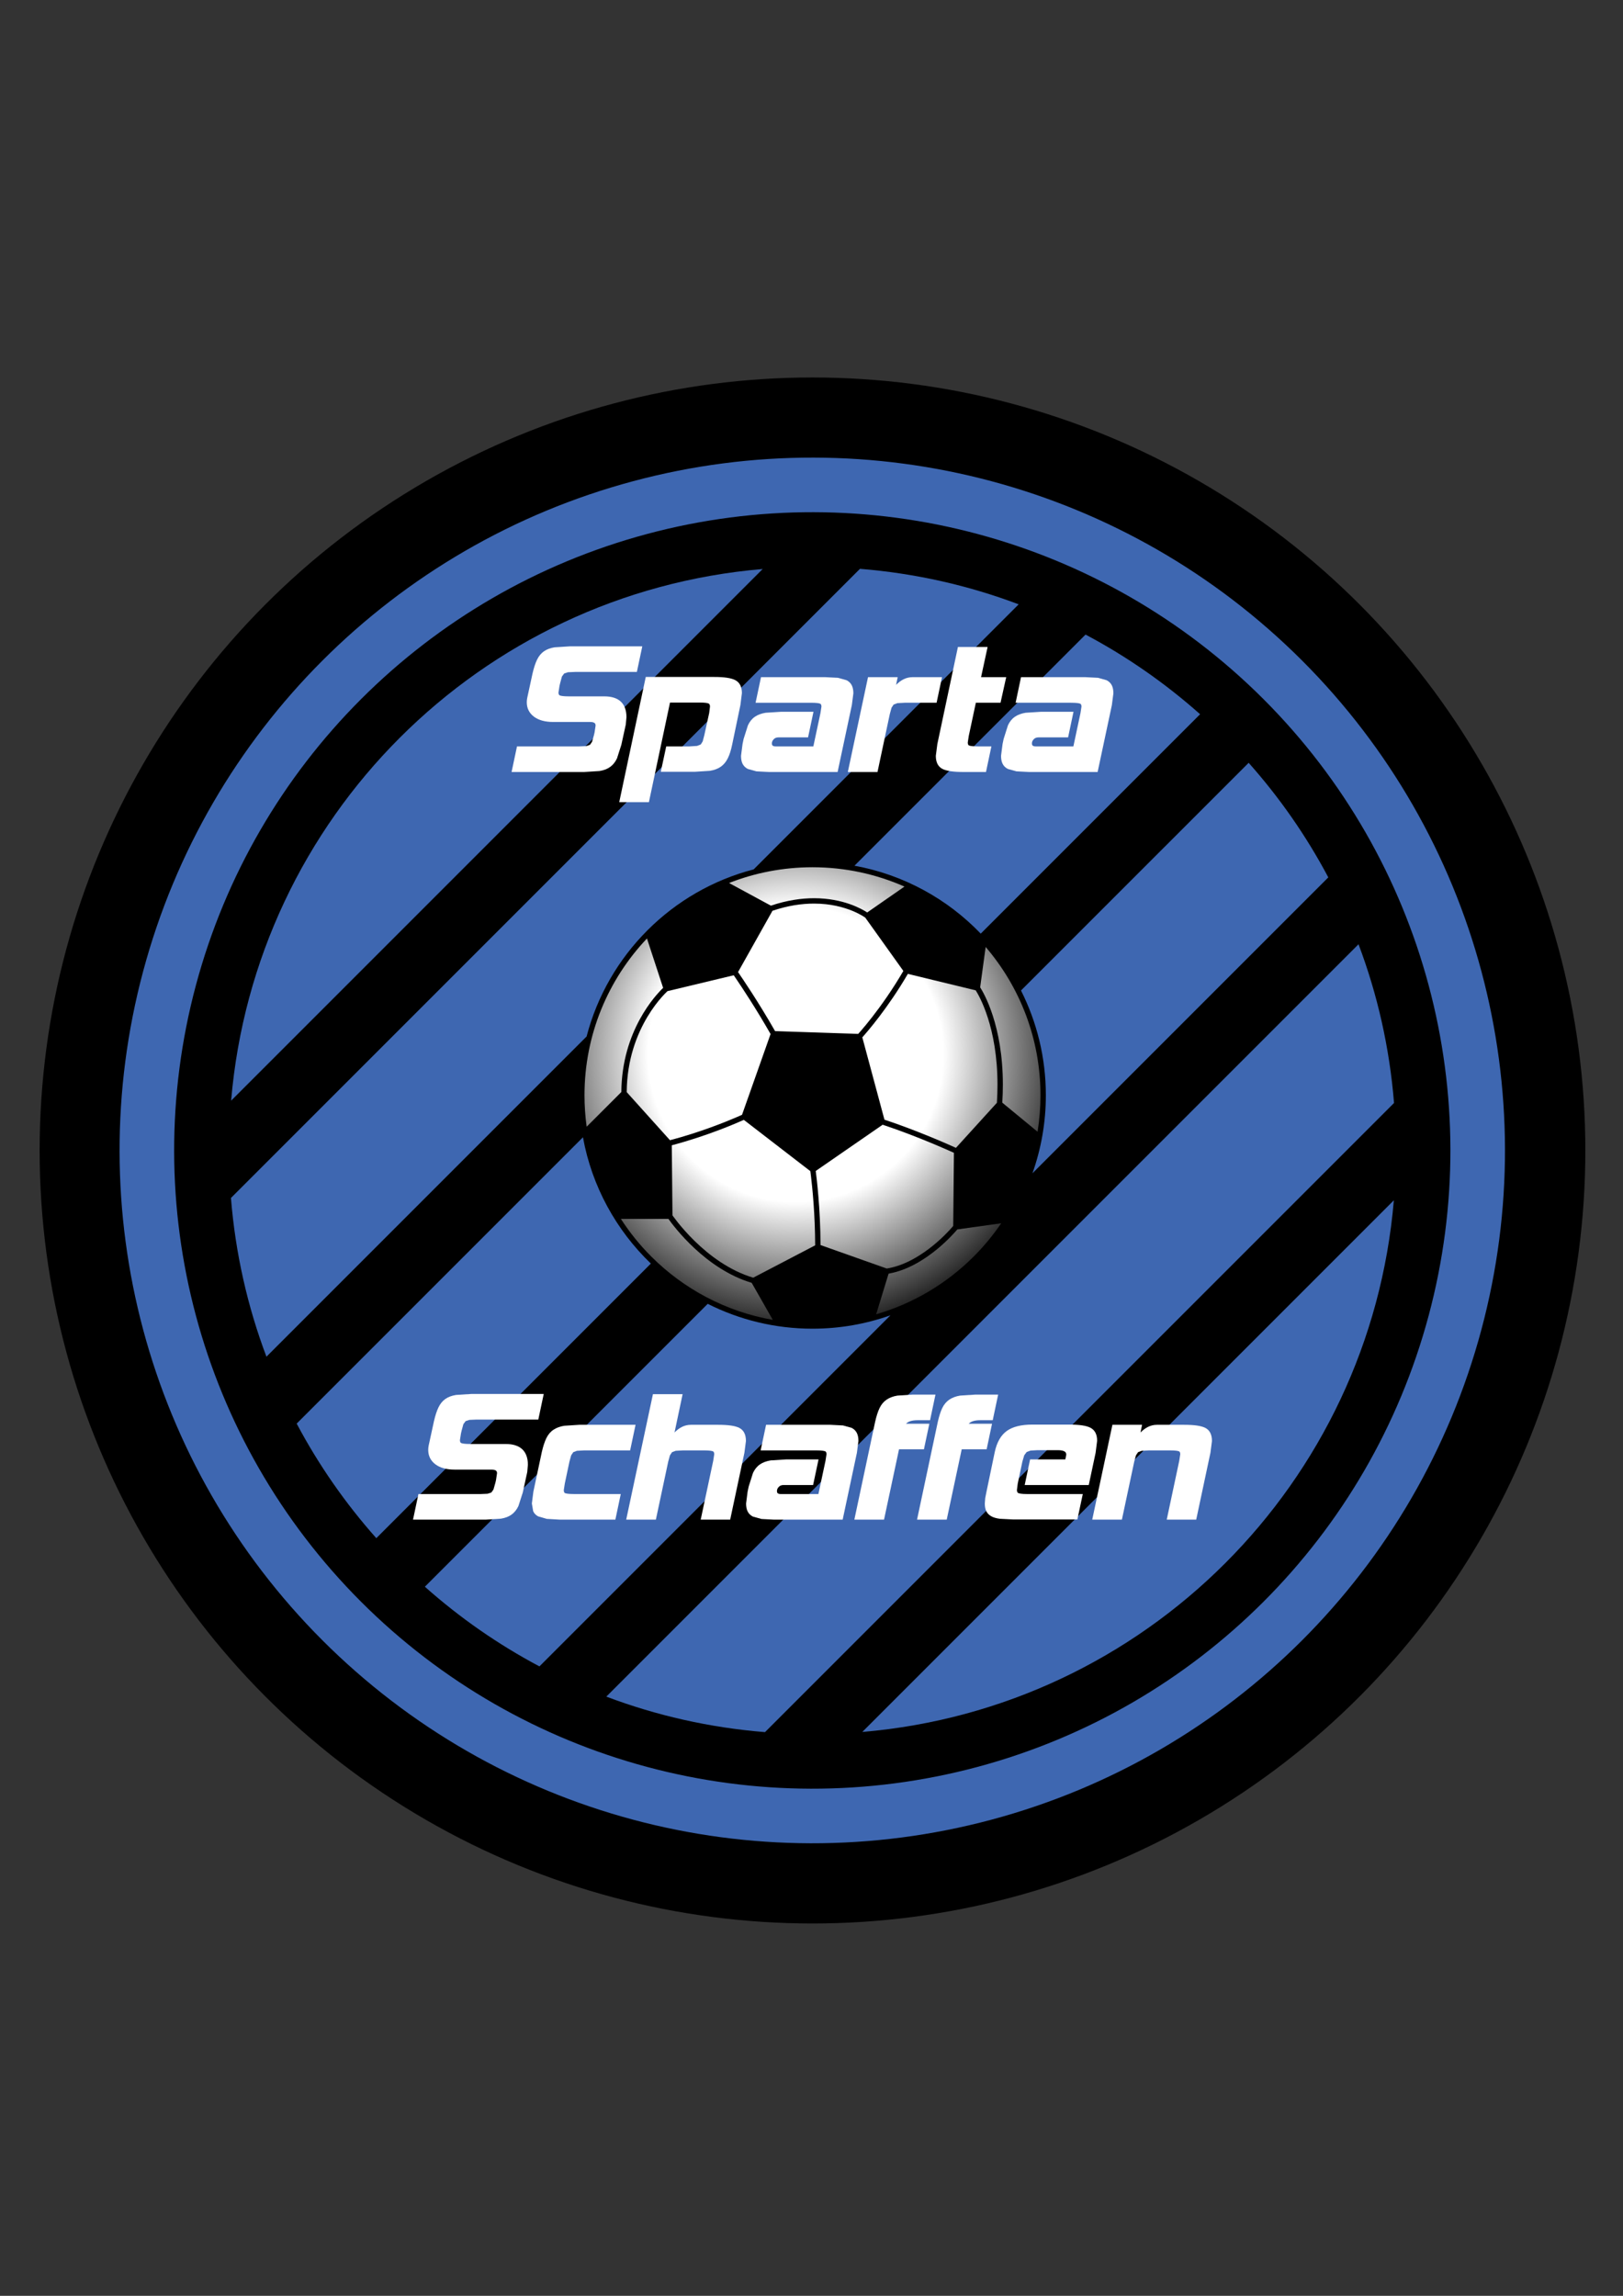 <?xml version="1.0" encoding="iso-8859-1"?>
<!-- Generator: Adobe Illustrator 24.0.1, SVG Export Plug-In . SVG Version: 6.00 Build 0)  -->
<svg version="1.1" id="HQFL" xmlns="http://www.w3.org/2000/svg" xmlns:xlink="http://www.w3.org/1999/xlink" x="0px" y="0px"
	 viewBox="0 0 595.276 841.89" style="enable-background:new 0 0 595.276 841.89;" xml:space="preserve">
<rect x="0" y="0" width="595.276" height="841.89" fill="#333333" stroke="none"/>
<circle cx="298" cy="421.89" r="283.465"/>
<ellipse transform="matrix(0.707 -0.707 0.707 0.707 -211.039 334.286)" style="fill:#3E67B1;" cx="298" cy="421.89" rx="254.101" ry="254.101"/>
<ellipse transform="matrix(0.707 -0.707 0.707 0.707 -211.039 334.286)" cx="298" cy="421.89" rx="234.08" ry="234.08"/>
<path style="fill:#3E67B1;" d="M146.637,270.527c-34.701,34.703-57.482,81.277-61.867,133.097L279.736,208.66
	C227.916,213.045,181.339,235.827,146.637,270.527z"/>
<path style="fill:#3E67B1;" d="M276.435,318.803l97.185-97.187c-18.336-6.926-37.87-11.381-58.208-13.021L84.705,439.302
	c1.64,20.339,6.095,39.875,13.021,58.212l117.426-117.427C222.923,350.146,246.494,326.575,276.435,318.803z"/>
<path style="fill:#3E67B1;" d="M213.814,417.039L108.813,522.041c8.056,15.185,17.883,29.278,29.21,42.018L238.722,463.36
	C226.026,451.161,217.094,435.091,213.814,417.039z"/>
<path style="fill:#3E67B1;" d="M359.71,342.373l80.457-80.457c-12.738-11.329-26.83-21.157-42.019-29.212l-84.761,84.762
	C331.44,320.744,347.511,329.677,359.71,342.373z"/>
<path style="fill:#3E67B1;" d="M378.68,430.247l108.507-108.505c-8.055-15.188-17.883-29.281-29.212-42.018l-83.499,83.498
	c5.819,11.559,9.116,24.605,9.116,38.429C383.592,411.682,381.851,421.303,378.68,430.247z"/>
<path style="fill:#3E67B1;" d="M298,487.243c-13.824,0-26.871-3.298-38.43-9.117L155.831,581.863
	c12.737,11.331,26.83,21.158,42.018,29.214l128.746-128.745C317.651,485.502,308.031,487.243,298,487.243z"/>
<path style="fill:#3E67B1;" d="M498.271,346.267L222.377,622.164c18.337,6.926,37.87,11.382,58.209,13.021l230.709-230.709
	C509.656,384.137,505.2,364.601,498.271,346.267z"/>
<path style="fill:#3E67B1;" d="M449.355,573.259l0.013-0.013c34.699-34.7,57.479-81.275,61.862-133.093L316.264,635.12
	C368.078,630.737,414.653,607.956,449.355,573.259z"/>
<path style="fill:#FFFFFF;" d="M219.879,282.74c1.564-0.245,2.886-0.753,3.926-1.512c1.04-0.759,1.879-1.809,2.495-3.121
	l1.603-5.003l-0.008,0.024l1.627-7.432c0.005-0.021,0.248-2.698,0.248-2.698c0-2.502-0.696-4.427-2.07-5.712
	c-1.358-1.274-3.389-1.921-6.03-1.921h-12.928c-2.127,0-3.013-0.183-3.383-0.336c-0.154-0.065-0.517-0.216-0.517-1.087l0.373-2.424
	l0.23-0.986c0.008-0.028,0.662-2.453,0.662-2.453l0.814-1.098c0.005-0.005,1.395-0.469,1.395-0.469c0.003,0,2.596-0.11,2.596-0.11
	h22.677l1.989-9.385h-0.824h-25.779l-5.564,0.357c-1.559,0.242-2.878,0.738-3.915,1.465c-1.048,0.738-1.903,1.789-2.542,3.126
	c-0.613,1.274-1.163,2.961-1.635,5.01l-1.936,8.916c-0.003,0.008-0.128,0.8-0.128,0.8l-0.045,0.811c0,2.226,0.9,4.022,2.672,5.336
	c1.707,1.267,4.056,1.911,6.976,1.911h13.626c1.963,0,1.963,0.91,1.963,1.345l-0.375,2.5l-0.227,0.99l-0.709,2.472
	c-0.003,0-0.764,1.079-0.764,1.079c-0.002,0-1.395,0.464-1.395,0.464l-2.596,0.112h-22.761l-1.984,9.385h26.601L219.879,282.74z"/>
<path style="fill:#FFFFFF;" d="M238.002,294.166c0,0,7.523-35.511,7.74-36.538c0.983,0,10.842,0,10.842,0
	c2.117,0,2.969,0.195,3.31,0.362c0.141,0.068,0.511,0.242,0.511,1.139l-0.295,2.349l-1.78,8.113c-0.003,0.005-0.6,2.284-0.6,2.284
	c0,0.005-0.693,1.108-0.693,1.108c-0.003,0-1.348,0.547-1.348,0.547c-0.003,0-2.823,0.183-2.823,0.183h-8.512l-1.992,9.307h12.44
	l5.561-0.355c1.564-0.248,2.893-0.741,3.952-1.465c1.069-0.73,1.95-1.778,2.62-3.115c0.644-1.283,1.184-2.977,1.605-5.042v0.003
	l3.019-14.478c0-0.003,0.555-4.393,0.555-4.393c0-2.325-0.824-3.931-2.45-4.77c-1.499-0.78-4.03-1.16-7.737-1.16h-24.541h-0.54
	l-9.731,45.923H238.002z"/>
<path style="fill:#FFFFFF;" d="M272.359,280.097c0.401,0.795,1.045,1.429,1.916,1.882c0.002,0.003,3.165,0.881,3.165,0.881
	l4.614,0.237h25.159l5.221-24.528c0-0.005,0.56-4.319,0.56-4.319c0-1.176-0.194-2.161-0.577-2.928
	c-0.396-0.798-1.039-1.431-1.915-1.882l-3.163-0.884c-0.003,0-4.616-0.234-4.616-0.234h-23.066h-0.54l-1.989,9.385h20.333
	c2.125,0,2.985,0.18,3.333,0.331c0.132,0.058,0.489,0.211,0.489,1.092l-0.373,2.424c0,0-2.39,11.189-2.597,12.159
	c-1,0-13.782,0-13.782,0c-1.314,0-1.423-0.576-1.423-1.116c0-0.545,0.219-1.038,0.67-1.51c0.438-0.461,1.011-0.686,1.76-0.686
	h10.837l1.99-9.385h-11.899l-5.636,0.354c-1.564,0.248-2.894,0.741-3.952,1.465c-1.077,0.735-1.934,1.791-2.552,3.136
	c0,0.002-1.59,5.002-1.59,5.002l-0.391,1.875c0.002-0.013-0.556,4.314-0.556,4.314C271.788,278.35,271.98,279.338,272.359,280.097z"
	/>
<path style="fill:#FFFFFF;" d="M321.843,283.097l4.522-21.275l0.632-2.307l0.763-1.145c0.003-0.002,1.344-0.519,1.344-0.519
	c0.004,0,2.726-0.146,2.726-0.146h11.688l1.989-9.385h-0.824h-9.985c-2.423,0-4.358,1.131-6.029,2.818
	c0.207-1.006,0.574-2.818,0.574-2.818h-10.876l-7.406,34.776H321.843z"/>
<path style="fill:#FFFFFF;" d="M343.236,277.164c0,2.38,0.827,4.001,2.461,4.817c1.502,0.75,4.031,1.116,7.733,1.116h8.206
	l1.982-9.385h-4.849c-2.237,0-3.048-0.208-3.329-0.331c-0.136-0.06-0.493-0.214-0.493-1.092l0.373-2.424
	c0,0,2.39-11.189,2.597-12.159c0.954,0,9.053,0,9.053,0l2.078-9.385c0,0-7.847,0-9.218,0c0.303-1.39,2.398-11.071,2.398-11.071
	h-0.827h-10.06l-7.546,35.597C343.796,272.852,343.236,277.164,343.236,277.164z"/>
<path style="fill:#FFFFFF;" d="M367.713,272.847c0,0.008-0.556,4.317-0.556,4.317c0,1.191,0.196,2.179,0.58,2.935
	c0.394,0.793,1.036,1.426,1.912,1.879l3.166,0.881l4.613,0.237h25.154l5.221-24.528c0-0.005,0.56-4.319,0.56-4.319
	c0-1.184-0.194-2.169-0.571-2.928c-0.405-0.798-1.049-1.429-1.917-1.882c-0.002-0.002-3.162-0.884-3.162-0.884
	c-0.002,0-4.617-0.234-4.617-0.234h-23.069h-0.542l-1.982,9.385h20.327c2.131,0,2.99,0.18,3.337,0.331
	c0.132,0.058,0.486,0.211,0.486,1.092l-0.374,2.422c0,0-2.386,11.191-2.591,12.161c-1.001,0-13.782,0-13.782,0
	c-1.313,0-1.425-0.576-1.425-1.116c0-0.547,0.218-1.043,0.666-1.51c0.439-0.461,1.02-0.686,1.764-0.686h10.841l1.981-9.385H381.84
	l-5.642,0.354c-1.558,0.245-2.886,0.738-3.946,1.465c-1.082,0.738-1.942,1.793-2.558,3.136c0,0.002-1.585,5.002-1.585,5.002
	L367.713,272.847z"/>
<path style="fill:#FFFFFF;" d="M185.521,529.527h-12.928c-2.132,0-3.016-0.181-3.384-0.333c-0.154-0.064-0.516-0.216-0.516-1.087
	l0.373-2.424l0.229-0.986c0.008-0.028,0.662-2.45,0.662-2.45l0.816-1.105c0.003,0,1.392-0.461,1.392-0.461l2.597-0.112h22.677
	l1.989-9.387h-0.824h-25.779l-5.561,0.356c-1.569,0.25-2.886,0.746-3.918,1.469c-1.051,0.74-1.906,1.79-2.542,3.125
	c-0.612,1.275-1.163,2.961-1.634,5.013l-1.937,8.911c-0.002,0.01-0.128,0.803-0.128,0.803l-0.044,0.811
	c0,2.226,0.899,4.021,2.672,5.335c1.705,1.268,4.051,1.912,6.976,1.912h13.626c1.963,0,1.963,0.91,1.963,1.345l-0.376,2.5
	l-0.227,0.99l-0.709,2.472c-0.002,0-0.769,1.084-0.769,1.084c0.005-0.004-1.392,0.459-1.392,0.459l-2.594,0.11h-22.761l-1.984,9.387
	h26.601l5.639-0.354c1.575-0.25,2.894-0.761,3.929-1.514c1.043-0.762,1.882-1.813,2.495-3.124l1.604-4.999l-0.008,0.022l1.626-7.43
	c0.005-0.021,0.248-2.697,0.248-2.697c0-2.503-0.696-4.428-2.067-5.714C190.192,530.174,188.162,529.527,185.521,529.527z"/>
<path style="fill:#FFFFFF;" d="M207.27,547.545c-0.133-0.058-0.49-0.211-0.49-1.09l0.373-2.425l1.702-8.045
	c0.002,0,0.631-2.301,0.631-2.301l0.767-1.153c0.003,0,1.34-0.514,1.34-0.514l2.727-0.147h16.796l1.989-9.385h-0.824h-19.82
	l-5.527,0.356c-1.533,0.248-2.86,0.738-3.939,1.46c-1.103,0.732-1.986,1.785-2.63,3.128c-0.618,1.288-1.168,2.978-1.637,5.016
	l-3.1,14.567c0,0.005-0.555,4.319-0.555,4.319l0.477,2.815c0.344,0.811,0.954,1.455,1.809,1.914c0.003,0,3.163,0.922,3.163,0.922
	l4.817,0.279h20.362l1.981-9.387h-17.081C208.475,547.876,207.617,547.695,207.27,547.545z"/>
<path style="fill:#FFFFFF;" d="M271.128,523.602c-1.502-0.753-4.03-1.117-7.729-1.117h-9.987c-2.414,0-4.341,1.123-6.009,2.802
	c0.681-3.219,2.962-14.028,2.962-14.028h-0.824h-10.063l-9.805,46.004h10.884l4.528-21.277c0.003-0.003,0.629-2.299,0.629-2.299
	c0.002-0.006,0.766-1.155,0.766-1.155c0.003,0,1.343-0.514,1.343-0.514l2.727-0.147h7.586c2.232,0,3.045,0.208,3.332,0.333
	c0.133,0.057,0.49,0.211,0.49,1.089l-0.372,2.426l-4.586,21.545h10.811l5.222-24.527c0-0.006,0.558-4.317,0.558-4.317
	C273.589,526.034,272.76,524.416,271.128,523.602z"/>
<path style="fill:#FFFFFF;" d="M314.851,528.418c0-1.181-0.192-2.166-0.578-2.93c-0.396-0.799-1.038-1.432-1.914-1.884l-3.164-0.88
	c-0.006,0-4.614-0.239-4.614-0.239h-23.066h-0.54l-1.989,9.385h20.334c2.231,0,3.045,0.208,3.331,0.333
	c0.131,0.057,0.49,0.211,0.49,1.089l-0.375,2.426c0,0-2.388,11.188-2.597,12.158c-1.001,0-13.78,0-13.78,0
	c-1.312,0-1.421-0.573-1.421-1.111c0-0.55,0.219-1.045,0.667-1.515c0.441-0.458,1.014-0.683,1.759-0.683h10.835l1.991-9.388h-11.895
	l-5.639,0.358c-1.566,0.247-2.896,0.74-3.952,1.465c-1.077,0.738-1.935,1.794-2.552,3.134l-1.59,5.009l-0.391,1.87
	c0.003-0.013-0.555,4.317-0.555,4.317c0,1.202,0.188,2.158,0.574,2.93c0.398,0.799,1.043,1.432,1.913,1.88l3.167,0.884l4.612,0.237
	h25.156l5.225-24.527C314.293,532.729,314.851,528.418,314.851,528.418z"/>
<path style="fill:#FFFFFF;" d="M340.862,522.1c0,0-6.549,0-8.556,0c0.74-0.778,1.986-1.3,4.244-1.3h4.572l1.982-9.385h-0.824h-7.586
	l-5.526,0.357c-1.527,0.243-2.852,0.733-3.941,1.457c-1.101,0.733-1.986,1.786-2.633,3.132c-0.615,1.289-1.152,2.956-1.632,5.096
	l-7.607,35.806h10.887c0,0,5.281-24.766,5.495-25.778c0.959,0,9.135,0,9.135,0L340.862,522.1z"/>
<path style="fill:#FFFFFF;" d="M363.85,522.1c0,0-6.543,0-8.556,0c0.74-0.778,1.992-1.3,4.249-1.3h4.567l1.986-9.385h-0.823h-7.586
	l-5.527,0.357c-1.527,0.243-2.857,0.733-3.941,1.457c-1.1,0.733-1.986,1.786-2.633,3.132c-0.615,1.289-1.152,2.956-1.632,5.096
	l-7.606,35.806h10.886c0,0,5.282-24.766,5.495-25.778c0.96,0,9.141,0,9.141,0L363.85,522.1z"/>
<path style="fill:#FFFFFF;" d="M377.813,535.18l-1.981,9.388h23.499l2.513-11.832c0-0.003,0.558-4.396,0.558-4.396
	c0-2.322-0.823-3.928-2.45-4.772c-1.512-0.782-4.041-1.16-7.737-1.16h-13.624c-4.046,0-7.185,0.785-9.332,2.333
	c-2.169,1.569-3.649,4.166-4.406,7.719l-3.019,14.479c0.006-0.017-0.475,2.398-0.475,2.398c0,0.002-0.156,1.996-0.156,1.996
	c0,1.153,0.172,2.072,0.532,2.808c0.364,0.765,0.975,1.398,1.814,1.874c0.798,0.457,1.871,0.77,3.19,0.935l4.729,0.239h23.686
	l1.986-9.312h-20.333c-2.227,0-3.029-0.226-3.311-0.357c-0.141-0.068-0.511-0.247-0.511-1.142l0.297-2.347l1.7-8.045
	c0-0.005,0.689-2.339,0.689-2.339c0.005,0,0.886-1.178,0.886-1.178l1.397-0.529l2.492-0.146h7.586c1.105,0,1.924,0.161,2.435,0.479
	c0.423,0.266,0.615,0.629,0.615,1.175c-0.005,0-0.214,1.064-0.344,1.731C389.731,535.18,377.813,535.18,377.813,535.18z"/>
<path style="fill:#FFFFFF;" d="M442.051,523.602c-1.501-0.753-4.029-1.117-7.727-1.117h-9.984c-2.424,0-4.358,1.13-6.032,2.819
	c0.209-1.009,0.573-2.819,0.573-2.819h-10.876l-7.403,34.777h10.882l4.525-21.277c0.005,0,0.631-2.301,0.631-2.301l0.767-1.153
	c0.005,0,1.34-0.514,1.34-0.514l2.727-0.147h7.586c2.236,0,3.05,0.208,3.337,0.333c0.13,0.057,0.49,0.211,0.49,1.089l-0.376,2.426
	l-4.583,21.545h10.809l5.219-24.527c0-0.006,0.558-4.317,0.558-4.317C444.512,526.034,443.684,524.414,442.051,523.602z"/>
<radialGradient id="SVGID_1_" cx="291.844" cy="386.608" r="108.214" gradientUnits="userSpaceOnUse">
	<stop  offset="0" style="stop-color:#FFFFFF"/>
	<stop  offset="0.5" style="stop-color:#FFFFFF"/>
	<stop  offset="1" style="stop-color:#000000"/>
</radialGradient>
<path style="fill:url(#SVGID_1_);" d="M361.513,347.257l-2.015,14.806c1.34,2.085,8.33,14.001,8.33,35.71
	c0,2.103-0.069,4.3-0.21,6.586l12.938,10.657c0.699-4.352,1.068-8.814,1.068-13.365C381.624,380.876,374.05,361.882,361.513,347.257
	z"/>
<radialGradient id="SVGID_2_" cx="291.839" cy="386.61" r="108.219" gradientUnits="userSpaceOnUse">
	<stop  offset="0" style="stop-color:#FFFFFF"/>
	<stop  offset="0.5" style="stop-color:#FFFFFF"/>
	<stop  offset="1" style="stop-color:#000000"/>
</radialGradient>
<path style="fill:url(#SVGID_2_);" d="M297.213,429.471l-24.398-18.807c-2.497,1.128-13.305,5.855-26.424,9.323l0.252,25.688
	c0.089,0.129,0.214,0.307,0.381,0.532c0.364,0.503,0.909,1.227,1.619,2.118c1.422,1.776,3.513,4.208,6.166,6.795
	c5.233,5.112,12.667,10.815,21.451,13.42l22.723-11.865c-0.034-11.434-1.035-21.199-1.542-25.396
	C297.341,430.44,297.262,429.832,297.213,429.471z"/>
<radialGradient id="SVGID_3_" cx="291.838" cy="386.609" r="108.22" gradientUnits="userSpaceOnUse">
	<stop  offset="0" style="stop-color:#FFFFFF"/>
	<stop  offset="0.5" style="stop-color:#FFFFFF"/>
	<stop  offset="1" style="stop-color:#000000"/>
</radialGradient>
<path style="fill:url(#SVGID_3_);" d="M237.455,372.873c-3.759,6.277-7.516,15.549-7.592,27.62l15.866,17.632
	c11.098-2.916,20.586-6.779,24.663-8.543c0.821-0.354,1.415-0.621,1.765-0.78l10.468-29.616
	c-5.218-9.152-10.403-16.975-12.685-20.335c-0.35-0.515-0.625-0.918-0.828-1.211l-24.29,5.819c-0.105,0.098-0.253,0.238-0.448,0.429
	c-0.408,0.398-0.997,1.001-1.705,1.804C241.251,367.297,239.353,369.701,237.455,372.873z"/>
<radialGradient id="SVGID_4_" cx="291.84" cy="386.609" r="108.217" gradientUnits="userSpaceOnUse">
	<stop  offset="0" style="stop-color:#FFFFFF"/>
	<stop  offset="0.5" style="stop-color:#FFFFFF"/>
	<stop  offset="1" style="stop-color:#000000"/>
</radialGradient>
<path style="fill:url(#SVGID_4_);" d="M317.361,336.501c-0.045-0.031-0.099-0.07-0.174-0.12c-0.203-0.139-0.513-0.339-0.922-0.584
	c-0.824-0.487-2.059-1.145-3.672-1.805c-3.228-1.318-7.975-2.645-14.024-2.645c-4.41,0-9.517,0.707-15.245,2.643l-12.629,22.482
	c1.491,2.161,7.501,10.985,13.588,21.652l30.48,1.015c0.25-0.28,0.655-0.734,1.2-1.367c0.958-1.114,2.324-2.753,3.953-4.846
	c3.176-4.08,7.342-9.886,11.412-16.872L317.361,336.501z"/>
<radialGradient id="SVGID_5_" cx="291.839" cy="386.609" r="108.221" gradientUnits="userSpaceOnUse">
	<stop  offset="0" style="stop-color:#FFFFFF"/>
	<stop  offset="0.5" style="stop-color:#FFFFFF"/>
	<stop  offset="1" style="stop-color:#000000"/>
</radialGradient>
<path style="fill:url(#SVGID_5_);" d="M324.394,410.591c11.78,3.892,23.39,9.049,26.224,10.332l15.027-16.529
	c0.146-2.302,0.215-4.511,0.215-6.621c-0.003-21.152-6.755-32.669-7.994-34.609l-24.886-6.033
	c-7.349,12.594-14.972,21.343-16.705,23.272L324.394,410.591z"/>
<radialGradient id="SVGID_6_" cx="291.84" cy="386.608" r="108.22" gradientUnits="userSpaceOnUse">
	<stop  offset="0" style="stop-color:#FFFFFF"/>
	<stop  offset="0.5" style="stop-color:#FFFFFF"/>
	<stop  offset="1" style="stop-color:#000000"/>
</radialGradient>
<path style="fill:url(#SVGID_6_);" d="M298.569,329.379c10.656,0.003,17.516,3.923,19.5,5.225l13.665-9.489
	c-10.319-4.554-21.728-7.088-33.734-7.088c-10.804,0-21.127,2.048-30.604,5.778l15.349,8.304
	C288.653,330.117,293.962,329.379,298.569,329.379z"/>
<radialGradient id="SVGID_7_" cx="291.841" cy="386.61" r="108.223" gradientUnits="userSpaceOnUse">
	<stop  offset="0" style="stop-color:#FFFFFF"/>
	<stop  offset="0.5" style="stop-color:#FFFFFF"/>
	<stop  offset="1" style="stop-color:#000000"/>
</radialGradient>
<path style="fill:url(#SVGID_7_);" d="M243.219,362.267l-5.931-18.119c-14.202,14.989-22.912,35.224-22.912,57.503
	c0,3.91,0.275,7.756,0.794,11.525l12.721-12.724C228.052,377.936,240.576,364.792,243.219,362.267z"/>
<radialGradient id="SVGID_8_" cx="291.839" cy="386.61" r="108.218" gradientUnits="userSpaceOnUse">
	<stop  offset="0" style="stop-color:#FFFFFF"/>
	<stop  offset="0.5" style="stop-color:#FFFFFF"/>
	<stop  offset="1" style="stop-color:#000000"/>
</radialGradient>
<path style="fill:url(#SVGID_8_);" d="M245.153,446.973h-17.438c3.226,4.994,6.968,9.623,11.154,13.81
	c11.884,11.882,27.315,20.2,44.575,23.228l-7.746-13.58C258.762,465.369,247.149,449.776,245.153,446.973z"/>
<radialGradient id="SVGID_9_" cx="291.84" cy="386.609" r="108.22" gradientUnits="userSpaceOnUse">
	<stop  offset="0" style="stop-color:#FFFFFF"/>
	<stop  offset="0.5" style="stop-color:#FFFFFF"/>
	<stop  offset="1" style="stop-color:#000000"/>
</radialGradient>
<path style="fill:url(#SVGID_9_);" d="M343.78,458.028c-4.552,3.752-10.801,7.79-17.864,9.026l-4.567,14.913
	c13.705-3.977,25.958-11.361,35.782-21.186c3.731-3.732,7.11-7.815,10.089-12.195l-16.104,2.259
	C350.323,451.782,347.681,454.803,343.78,458.028z"/>
<radialGradient id="SVGID_10_" cx="291.84" cy="386.608" r="108.222" gradientUnits="userSpaceOnUse">
	<stop  offset="0" style="stop-color:#FFFFFF"/>
	<stop  offset="0.5" style="stop-color:#FFFFFF"/>
	<stop  offset="1" style="stop-color:#000000"/>
</radialGradient>
<path style="fill:url(#SVGID_10_);" d="M349.341,449.892c0.117-0.134,0.206-0.238,0.28-0.329l0.254-26.818
	c-0.398-0.181-0.989-0.445-1.754-0.786c-1.485-0.655-3.61-1.579-6.161-2.642c-4.985-2.076-11.594-4.683-18.226-6.87l-24.545,16.955
	c0.353,2.656,1.714,13.746,1.758,27.174l24.294,8.604C336.968,463.344,347.063,452.561,349.341,449.892z"/>
</svg>
